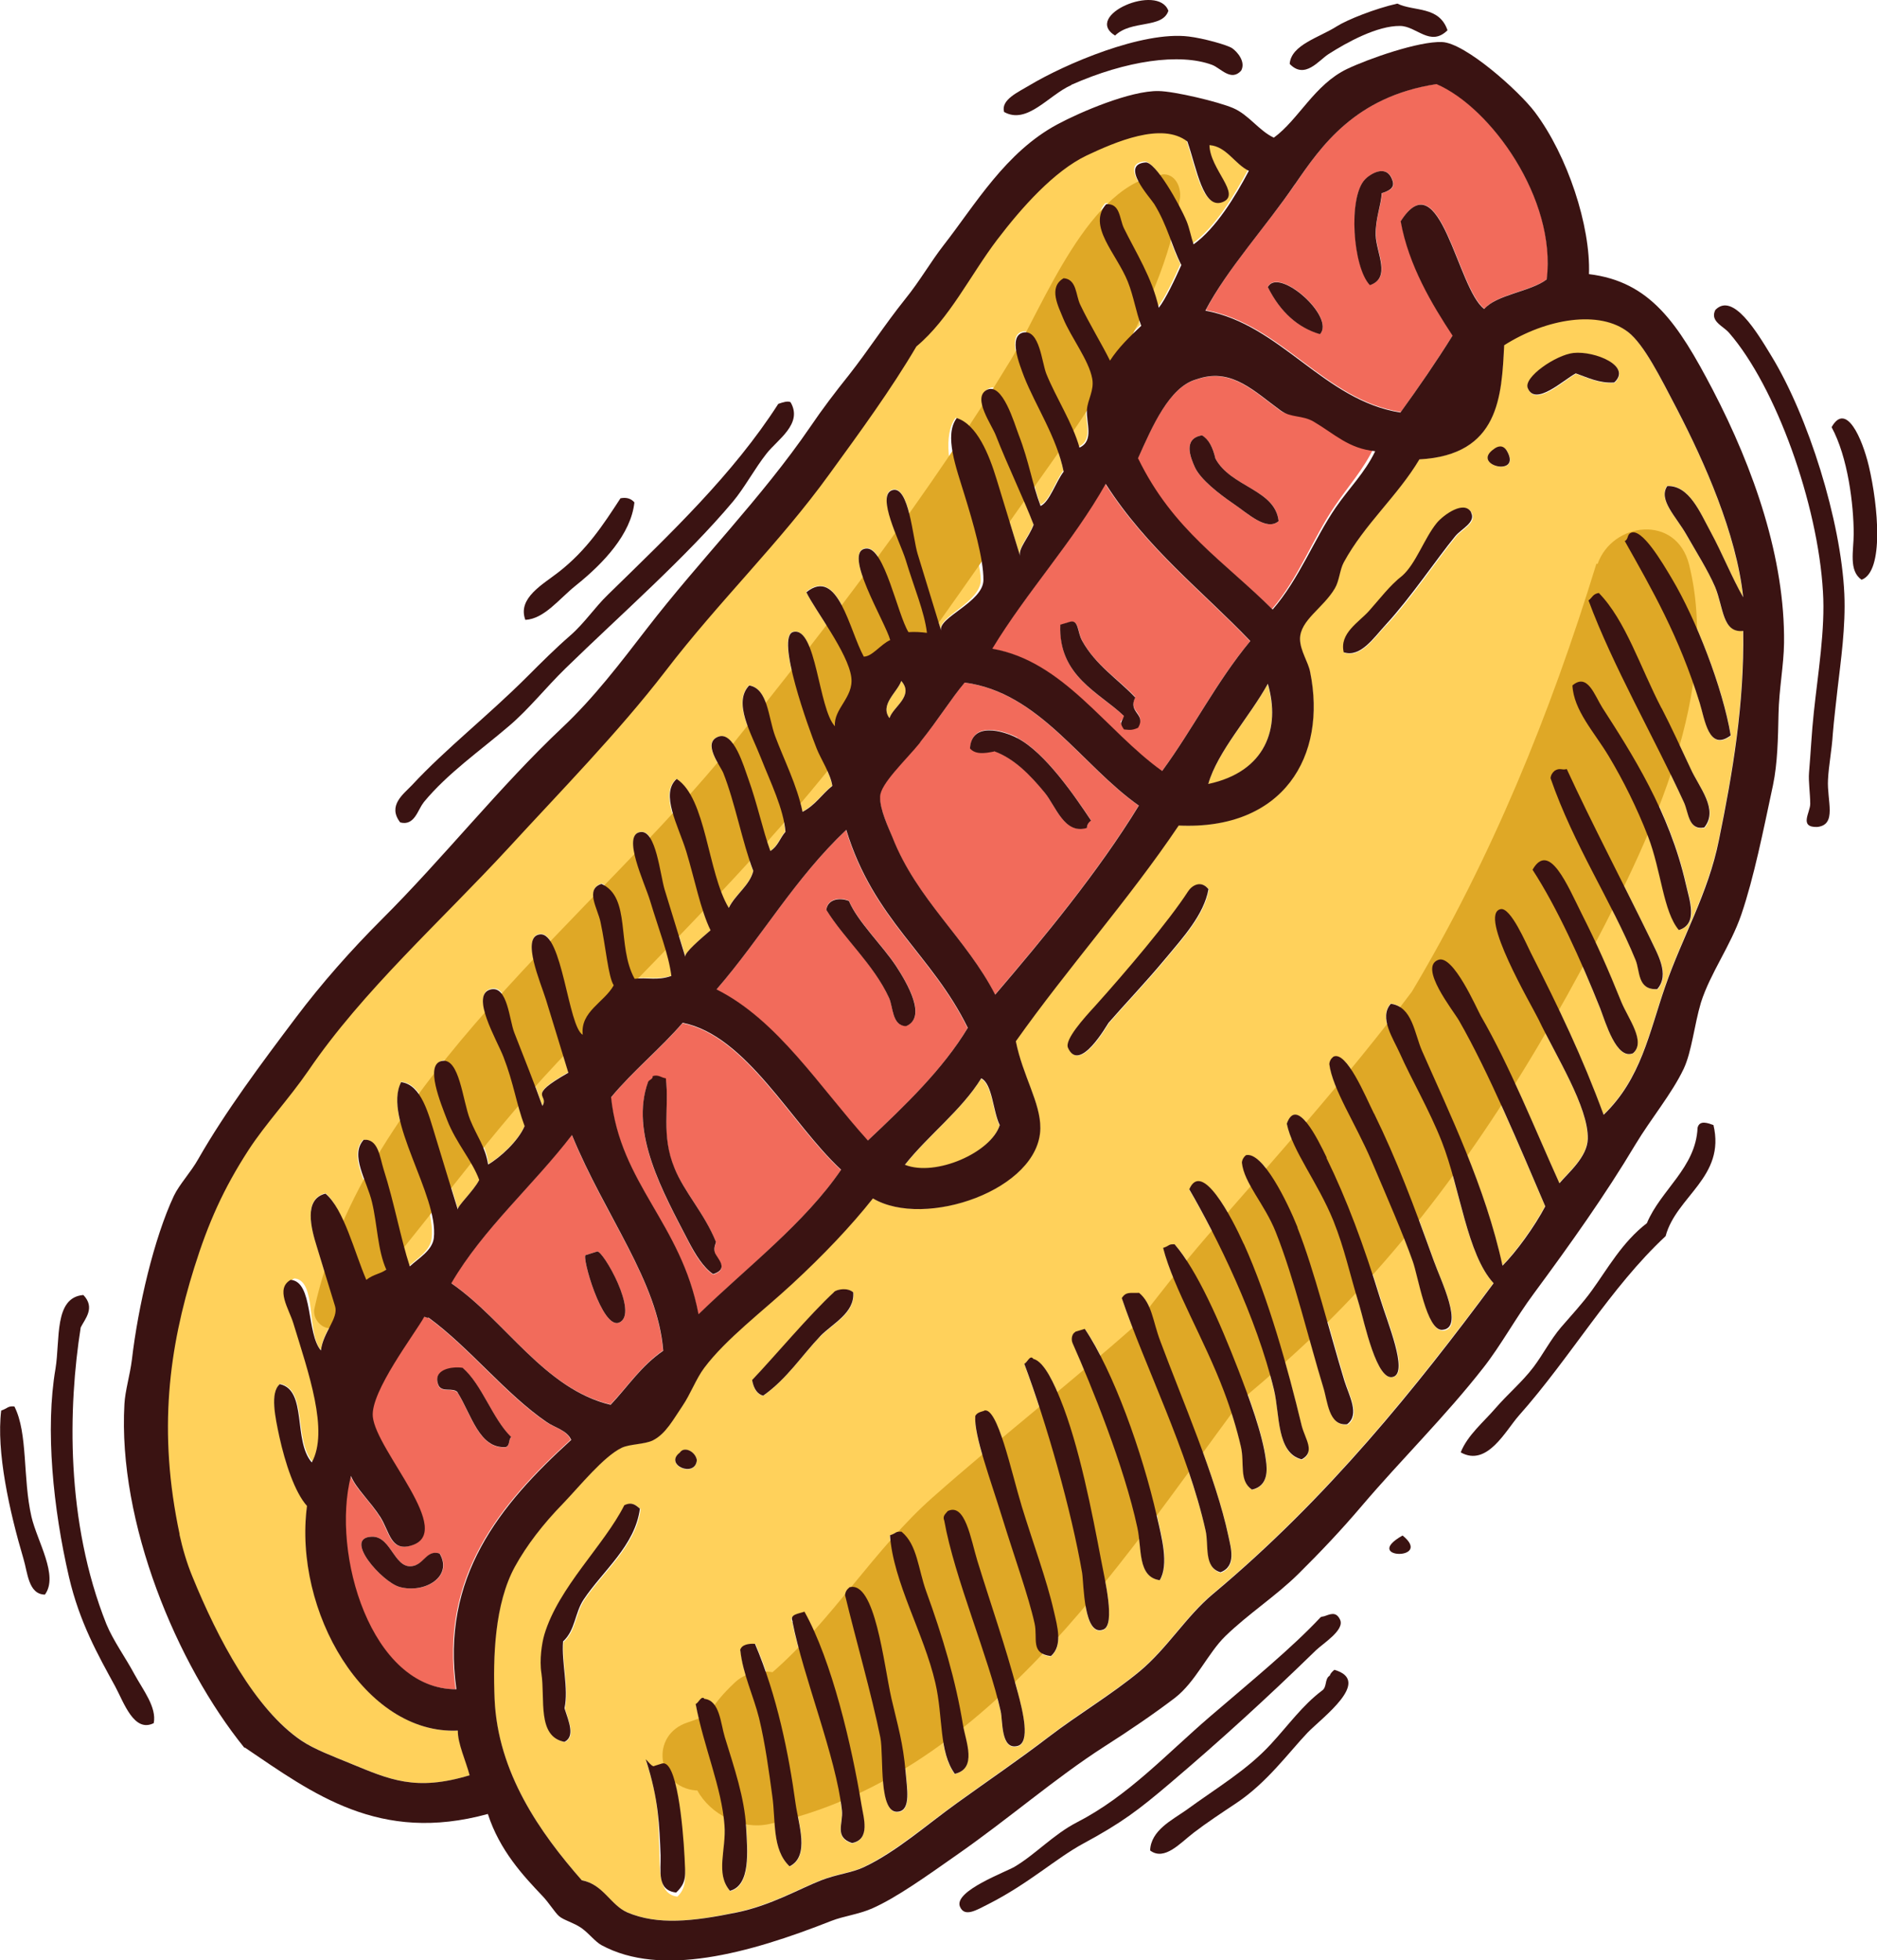 <?xml version="1.0" encoding="UTF-8"?><svg id="Layer_2" xmlns="http://www.w3.org/2000/svg" viewBox="0 0 78.14 81.59"><defs><style>.cls-1{fill:#f26b5b;}.cls-2{fill:#ffd15b;}.cls-3{fill:#dfa826;}.cls-4{fill:#3a1312;}</style></defs><g id="Layer_15"><path class="cls-1" d="m58.31,17.16c.76-1.05,1.48-2.11,2.17-3.2-.85-1.28-1.82-2.92-2.16-4.76,1.64-2.57,2.36,2.84,3.48,3.65.5-.6,1.92-.72,2.6-1.23.41-3.34-2.34-7.16-4.59-8.13-3.38.52-4.79,2.56-5.89,4.17-1.2,1.75-2.82,3.51-3.72,5.25,3.15.58,4.93,3.74,8.12,4.24Zm-1.48-9.69c.21-.22.93-.7,1.16.08.08.29-.17.4-.46.49-.02.5-.28,1.06-.25,1.74.02.73.66,1.77-.24,2.08-.72-.75-.91-3.66-.21-4.4Zm-1.88,6.43c-.93-.27-1.65-.92-2.17-1.96.44-.86,2.83,1.24,2.17,1.96Z"/><path class="cls-1" d="m28.41,42.59c-.92,1.07-2.09,2.01-2.98,3.1.38,3.61,2.93,5.22,3.64,9.03,2.04-1.98,4.4-3.78,5.94-6.02-2.08-1.92-3.94-5.58-6.59-6.11Zm-.33,6.05c.42,1,1.25,1.86,1.72,3.06.02.06-.11.23-.04.45.08.25.62.68-.07.9-.4-.26-.76-.83-1.02-1.35-1.07-2.06-2.46-4.53-1.69-6.65.04-.09.2-.11.19-.23.24-.08.36.07.55.09.15,1.26-.22,2.36.36,3.74Z"/><path class="cls-1" d="m29.82,41.19c2.54,1.27,4.28,4.04,6.3,6.29,1.56-1.47,3.11-2.94,4.16-4.69-1.51-3.08-3.91-4.48-5.06-8.24-2.15,2.03-3.52,4.47-5.4,6.64Zm7.9,1.51c-.59,0-.54-.82-.71-1.18-.64-1.39-1.88-2.47-2.61-3.66.05-.46.57-.53.94-.37.37.87,1.4,1.85,1.97,2.72.46.72,1.3,2.12.41,2.49Z"/><path class="cls-2" d="m12.56,72.45c.53.36,1.34.66,2.04.95,1.63.67,2.71,1.17,4.96.49-.15-.62-.5-1.33-.49-1.86-3.87.18-6.84-4.96-6.28-9.36-.51-.57-.91-1.8-1.15-2.89-.17-.8-.4-1.85.03-2.19,1.15.26.55,2.35,1.35,3.26.72-1.3-.1-3.75-.73-5.81-.18-.59-.69-1.46-.04-1.83.95.07.5,2.28,1.11,2.98.08-.76.74-1.34.59-1.84-.21-.67-.49-1.61-.76-2.48-.24-.77-.56-1.98.36-2.21.77.65,1.04,2.48,1.54,3.64.3-.24.7-.28.91-.45-.36-.81-.34-1.87-.55-2.8-.21-.9-.93-1.96-.34-2.61.61-.04.67.73.83,1.23.45,1.4.69,2.88,1.07,4.04.35-.33.9-.64.96-1.17.21-1.78-2.05-5.01-1.26-6.52.86.11,1.15,1.33,1.43,2.27.33,1.06.66,2.16.93,3.04-.04-.13.67-.78.89-1.24-.28-.8-.86-1.56-1.23-2.51-.28-.72-.99-2.3-.28-2.45.74-.16.85,1.67,1.16,2.44.29.73.62,1.11.73,1.87.49-.28,1.25-.98,1.51-1.6-.35-.93-.45-1.77-.88-2.88-.27-.68-1.42-2.62-.52-2.81.69-.15.77,1.26.99,1.8.35.89.85,2.25,1.14,3.06.31-.5-.72-.36,1.08-1.38-.3-.98-.55-1.81-.93-3.04-.22-.71-1.05-2.63-.25-2.72.93-.1,1.14,3.84,1.75,4.18-.1-.97.92-1.35,1.31-2.06-.22-.35-.32-1.62-.53-2.63-.12-.55-.66-1.37.04-1.59,1.25.57.63,2.58,1.39,3.95.53-.07.94.08,1.54-.12-.12-.92-.49-1.88-.88-3.14-.22-.73-1.24-2.75-.42-2.84.64-.07.81,1.77,1,2.4.34,1.13.58,1.89.86,2.8-.05-.17.67-.78,1.05-1.11-.41-.82-.69-2.11-1.05-3.26-.33-1.08-1.09-2.41-.39-3.03,1.24.81,1.29,3.89,2.18,5.37.26-.55.87-.92,1.02-1.54-.45-1.16-.76-2.85-1.25-4.08-.13-.32-.89-1.27-.2-1.51.64-.23,1.06,1.27,1.23,1.72.41,1.1.6,2.12.93,3.04.32-.21.4-.55.63-.81-.09-.97-.63-2.05-1.03-3.09-.39-1-1.17-2.28-.48-3,.79.13.79,1.33,1.08,2.11.37.99.91,2.04,1.14,3.15.55-.29.81-.73,1.24-1.08-.07-.5-.49-1.14-.65-1.55-.33-.83-1.73-4.69-.97-4.86.96-.22,1.04,3.21,1.73,3.93-.07-.74.8-1.2.68-2.05-.13-1.01-1.53-2.81-1.87-3.54,1.32-1.07,1.79,1.56,2.39,2.68.35,0,.7-.5,1.1-.69-.2-.75-2.02-3.71-.99-3.81.76-.07,1.31,2.74,1.76,3.48.28-.02.54,0,.8.02-.12-.89-.48-1.84-.85-3.06-.23-.77-1.33-2.65-.63-2.87.7-.22.86,2,1.05,2.65.39,1.28.66,2.16.98,3.2-.16-.54,1.65-1.16,1.66-2.08,0-.88-.63-2.37-.96-3.47-.35-1.15-.62-2.58-.09-3.29.84.28,1.38,1.49,1.7,2.54.33,1.09.69,2.25.98,3.2-.1-.31.36-.77.56-1.31-.42-1.1-.89-2.55-1.38-3.78-.17-.44-1.08-1.52-.5-1.86.67-.39,1.14,1.44,1.3,1.87.44,1.13.53,2.04.88,2.96.38-.18.62-1,.95-1.43-.29-1.44-1.17-2.73-1.66-3.95-.19-.47-.68-1.68-.04-1.83.68-.15.77,1.25.96,1.72.4,1,1.09,2.06,1.38,3.07.61-.29.26-1.03.3-1.58.03-.42.31-.8.22-1.29-.14-.77-.88-1.71-1.21-2.51-.2-.48-.64-1.28.02-1.67.54.04.5.71.69,1.1.38.81.9,1.64,1.24,2.33.35-.53.82-.99,1.3-1.45-.23-.61-.32-1.21-.56-1.84-.46-1.17-1.7-2.32-.9-3.22.58-.06.55.61.74,1,.49,1,1.18,2.06,1.45,3.31.28-.34.69-1.2.94-1.78-.4-.78-.57-1.64-1.13-2.54-.17-.27-1.45-1.64-.36-1.73.41-.03,1.4,1.71,1.71,2.45.12.28.19.68.29.96.93-.67,1.73-1.98,2.3-3.06-.59-.29-.93-1.03-1.64-1.07.01,1,1.35,2.05.55,2.37-.83.33-1.08-1.41-1.47-2.52-1.07-.83-3.02.03-4.19.58-1.37.65-2.71,2.17-3.73,3.51-1.11,1.46-1.99,3.3-3.36,4.44-1.06,1.8-2.35,3.55-3.62,5.31-2.07,2.87-4.57,5.27-6.84,8.22-1.94,2.53-4.37,5.01-6.5,7.32-2.84,3.09-6.08,5.97-8.35,9.29-.81,1.19-1.78,2.21-2.49,3.3-1.05,1.62-1.68,3.04-2.26,4.89-1.05,3.35-1.54,6.81-.61,11.12.12.59.31,1.21.54,1.76,1.05,2.58,2.61,5.52,4.54,6.83Z"/><path class="cls-2" d="m40.84,44.9c-.82,1.32-2.2,2.36-3.18,3.6,1.28.51,3.59-.51,3.95-1.65-.29-.59-.3-1.7-.77-1.95Z"/><path class="cls-1" d="m25.41,58.46c.72-.75,1.26-1.6,2.19-2.25-.22-2.89-2.43-5.61-3.8-8.98-1.6,2.1-3.7,3.93-5.02,6.17,2.27,1.57,3.87,4.4,6.62,5.05Zm-1.03-6.22c.16-.05.32-.1.48-.15.22-.07,1.77,2.61.91,2.96-.71.28-1.56-2.76-1.39-2.81Z"/><path class="cls-2" d="m50.29,32.65c2.39-.52,3.03-2.32,2.48-4.17-.76,1.38-2.09,2.81-2.48,4.17Z"/><path class="cls-2" d="m62.61,14.36c-.11,2.11-.19,4.58-3.53,4.75-.9,1.52-2.27,2.69-3.15,4.29-.17.32-.18.76-.37,1.08-.5.83-1.46,1.32-1.45,2.11,0,.49.33.95.42,1.36.72,3.52-1.12,6.6-5.47,6.4-2.08,3.09-4.62,5.94-6.78,8.98.29,1.46,1.03,2.55,1.02,3.62-.03,2.56-4.81,4.2-6.97,2.92-.91,1.15-2.05,2.34-3.37,3.57-1.21,1.12-2.75,2.28-3.65,3.48-.34.45-.57,1.09-.91,1.59-.37.53-.69,1.15-1.23,1.43-.34.17-.97.15-1.3.31-.76.37-1.72,1.58-2.44,2.32-.83.86-1.52,1.75-2,2.62-.85,1.55-.92,3.75-.85,5.51.13,3.06,1.89,5.57,3.63,7.55.89.17,1.19,1.04,1.9,1.34,1.26.54,2.7.39,4.55,0,1.43-.3,2.62-.99,3.52-1.34.64-.25,1.27-.31,1.76-.54,1.34-.64,2.63-1.77,3.9-2.68,1.29-.93,2.59-1.82,3.8-2.74,1.26-.97,2.63-1.77,3.8-2.74,1.15-.96,1.92-2.27,3.04-3.21,4.78-3.99,8.5-8.65,11.69-12.94-1.1-1.2-1.39-3.93-2.16-5.9-.52-1.32-1.25-2.58-1.74-3.66-.27-.61-.89-1.5-.38-2.07.91.12.98,1.23,1.3,1.96,1.12,2.55,2.64,5.66,3.35,8.94.57-.57,1.32-1.62,1.78-2.47-1.06-2.48-2.37-5.61-3.59-7.73-.24-.42-1.7-2.23-.86-2.53.62-.23,1.58,2.02,1.77,2.34,1.19,2.05,2.24,4.68,3.27,6.96.37-.44,1.16-1.08,1.18-1.85.03-1.32-1.31-3.44-2.05-4.97-.27-.56-2.53-4.38-1.58-4.59.42-.09,1.08,1.45,1.25,1.8,1.21,2.39,2.13,4.29,3.04,6.76,1.56-1.5,1.89-3.4,2.56-5.33.73-2.11,1.78-3.87,2.24-6.11.57-2.78,1.06-5.67,1.01-8.7-.87.1-.82-.99-1.17-1.83-.29-.7-.81-1.5-1.19-2.17-.43-.76-1.19-1.46-.8-2.03.91-.04,1.36,1.08,1.8,1.9.48.88.91,1.93,1.36,2.73-.28-2.64-1.61-5.63-2.75-7.82-.71-1.37-1.37-2.7-2.04-3.22-1.19-.94-3.41-.59-5.17.54Zm-39.15,53.97c-.07.88.24,1.96.06,2.78.17.56.45,1.17,0,1.4-1.15-.22-.8-1.78-.96-2.85-.08-.57.02-1.27.12-1.61.59-1.98,2.49-3.72,3.33-5.39.33-.16.49,0,.66.15-.2,1.54-1.53,2.57-2.34,3.78-.38.57-.34,1.27-.86,1.75Zm5.01,8.94c.04.72.18,1.24-.27,1.67-.82-.09-.72-1.23-.75-1.86-.05-1.25,0-2.09-.53-3.71-.08-.2.19.19.31.15.1-.03.21-.07.32-.1.61-.19.85,2.46.92,3.85Zm2.6-1.21c.06,1.03.19,2.42-.67,2.66-.61-.72-.15-1.72-.23-2.73-.12-1.59-.85-3.26-1.2-5.05.12-.04.24-.4.38-.2.63.09.66,1.02.83,1.58.41,1.33.82,2.53.89,3.75Zm-2.77-15.59c.18-.28.65-.06.71.31-.06.77-1.38.21-.71-.31Zm4.83,14.61c.12.86.6,2.19-.25,2.61-.74-.7-.57-1.89-.72-2.93-.15-1.03-.29-2.17-.55-3.24-.23-.92-.68-1.85-.78-2.82.04-.25.38-.29.62-.28.92,2.15,1.41,4.6,1.69,6.65Zm2.72.04c.09.56.4,1.45-.39,1.61-.74-.25-.36-.81-.42-1.36-.24-2.25-1.6-5.56-2.06-7.85-.15-.3.23-.32.49-.41,1.14,2.04,1.97,5.58,2.37,8.02Zm1.27-4.41c.28,1.21.48,1.84.59,3.05.06.7.22,1.57-.28,1.66-.87.16-.62-2.32-.77-3.08-.36-1.78-1.04-4.14-1.47-5.93,0-.13.07-.23.17-.31,1.08-.33,1.44,3.21,1.76,4.62Zm2.96,1.1c.11.7.6,1.81-.34,2.03-.66-.92-.48-2.34-.81-3.78-.48-2.09-1.75-4.18-1.89-6.15.3-.1.2-.16.48-.15.65.54.68,1.55,1.02,2.48.67,1.85,1.23,3.71,1.53,5.56Zm-5.93-16.19c-.8.83-1.4,1.78-2.38,2.48-.24-.06-.39-.27-.46-.65.96-1.01,2.39-2.71,3.42-3.67.13-.12.56-.19.8.02.07.86-.87,1.3-1.37,1.82Zm8.21,14.8c.23.85.54,2.14,0,2.27-.7.18-.61-1.04-.7-1.44-.5-2.25-1.92-5.57-2.35-7.94-.07-.2.05-.29.14-.39.73-.38.96,1.14,1.25,2.07.58,1.91,1.14,3.45,1.67,5.43Zm1.51-3.35c.15.65.38,1.44-.12,1.88-.86-.11-.54-.74-.68-1.37-.25-1.13-.85-2.78-1.35-4.4-.48-1.56-1.18-3.42-1.12-4.22.04-.09.11-.15.21-.17.05-.02.11-.03.16-.05.56-.17,1.12,2.52,1.57,4,.47,1.53,1.04,3.06,1.33,4.34Zm1.96-2.17c.17.9.61,2.73.11,2.94-.83.34-.82-1.9-.89-2.35-.45-2.61-1.49-6.26-2.41-8.71.12-.04.24-.4.38-.2.48.1.9,1.12,1.12,1.67.79,1.95,1.33,4.76,1.69,6.65Zm2.35-1.76c.2.87.5,1.98.11,2.63-.94-.13-.73-1.29-.92-2.15-.56-2.57-1.93-5.96-2.71-7.72-.08-.2,0-.42.12-.45.13-.04.27-.08.4-.12,1.18,1.75,2.4,5.12,3.01,7.81Zm2.97.83c.1.48.34,1.25-.33,1.5-.7-.21-.48-1.13-.62-1.73-.74-3.29-2.55-6.91-3.49-9.68.18-.29.38-.2.72-.22.54.45.57,1.18.88,2,.89,2.38,2.33,5.7,2.84,8.13Zm1.56-3.19c.05.41.09,1.08-.58,1.23-.55-.38-.3-1.09-.46-1.78-.17-.74-.42-1.56-.71-2.32-.82-2.17-2.09-4.26-2.53-5.96.3-.1.2-.16.48-.15.94,1.09,1.87,3.21,2.65,5.22.47,1.2,1.01,2.67,1.15,3.76Zm1.48-.02c-1.05-.26-.9-1.87-1.15-2.88-.73-3.04-2.37-6.38-3.53-8.36.52-1.22,1.76,1.12,2.27,2.28,1.02,2.28,1.83,5.16,2.41,7.57.14.58.57,1.09,0,1.4Zm1.91-1.46c-.77.07-.82-.96-.99-1.53-.6-1.96-1.22-4.54-1.98-6.47-.47-1.19-1.32-2.03-1.41-2.89,0-.13.06-.23.17-.31.7-.15,1.73,1.96,2.15,3.01.72,1.83,1.34,4.36,1.96,6.39.19.62.65,1.4.11,1.8Zm-7.59-19.36c-.79.95-1.67,1.87-2.34,2.64-.05.06-1.21,2.13-1.69,1.04-.15-.35.69-1.26,1.13-1.74,1.25-1.39,3.07-3.53,3.87-4.77.16-.24.54-.48.85-.09-.19,1.06-1.06,2.01-1.82,2.92Zm9.52,17.37c-.71.28-1.23-2.31-1.43-2.97-.43-1.41-.6-2.31-1.08-3.52-.65-1.59-1.71-2.9-1.94-4.04.41-1.16,1.29.65,1.66,1.41.85,1.74,1.54,3.62,2.24,5.87.31,1.01,1.15,3.01.56,3.24Zm2.03-1.93c-.65.04-1-2.23-1.23-2.86-.38-1.09-1.07-2.67-1.72-4.19-.65-1.52-1.63-2.98-1.75-4.01,0-.13.06-.23.17-.31.55-.26,1.34,1.67,1.69,2.37.97,1.96,1.64,3.76,2.49,6.14.28.79,1.29,2.81.35,2.87Zm2.14-36.68c.14-.1.38-.2.55.09.62,1.1-1.53.58-.55-.09Zm-4.49,7.32c-.5.53-1.05,1.38-1.75,1.15-.19-.79.63-1.25,1.05-1.72.44-.5.87-1.07,1.39-1.47.56-.51.9-1.55,1.43-2.19.28-.34,1.16-.97,1.44-.44.22.41-.42.69-.66.99-.78.95-1.84,2.55-2.89,3.68Zm10.27,17.83c-.69.28-1.13-1.29-1.36-1.86-.81-2.04-1.81-4.24-2.82-5.78.69-1.21,1.45.64,2.04,1.82.65,1.31,1.08,2.28,1.66,3.69.27.67,1.03,1.66.48,2.13Zm1.02-2.67c-.82.03-.71-.75-.9-1.21-1.01-2.46-2.58-4.77-3.54-7.57,0-.13.06-.23.17-.31.22-.13.32,0,.5-.07,1.04,2.28,2.36,4.76,3.48,7.07.3.62.83,1.49.29,2.1Zm1.19-4.39c.16.68.54,1.67-.29,1.92-.65-.78-.72-2.46-1.28-3.89-.46-1.19-1.04-2.35-1.64-3.35-.6-1-1.47-1.9-1.51-2.95.62-.54.91.41,1.25.93,1.21,1.88,2.79,4.33,3.47,7.33Zm.77-2.33c-.67.13-.65-.63-.85-1.05-1.21-2.64-2.97-5.69-3.97-8.4.15-.1.17-.27.43-.31,1.12,1.14,1.71,3.09,2.61,4.8.41.78.82,1.69,1.21,2.52.36.77,1.19,1.7.57,2.45Zm1.1-3.83c-.92.68-1.08-.68-1.29-1.35-.85-2.78-1.98-4.73-3.12-6.74.16-.07.09-.26.25-.34.46-.23,1.3,1.21,1.72,1.92.99,1.66,2.11,4.53,2.44,6.51Zm-6.54-15.92c.89-.09,2.44.55,1.69,1.23-.62.04-1.1-.2-1.6-.38-.51.28-1.68,1.4-2,.61-.18-.45,1.17-1.39,1.91-1.46Z"/><path class="cls-1" d="m23.76,59.93c-.16-.4-.68-.51-1.02-.74-1.71-1.17-3.21-3.1-4.92-4.35-.08.02-.11-.04-.18-.03-.39.71-2.24,3.11-2.14,4.15.14,1.44,3.51,4.86,1.56,5.38-.81.22-.86-.59-1.24-1.19-.41-.66-1.03-1.21-1.23-1.72-.83,3.24.83,8.88,4.38,8.88-.66-4.66,1.78-7.66,4.78-10.38Zm-4.5-2.99c.81.7,1.24,2.12,2.02,2.88-.12.11-.04.33-.22.42-1.11.08-1.43-1.35-2.01-2.27-.19-.23-.63.01-.79-.28-.29-.68.54-.81,1-.74Zm-2.63,9.11c-.72-.2-2.36-2.04-1.16-2.09.87-.04.95,1.53,1.85,1.18.35-.13.51-.63.99-.48.57.96-.62,1.68-1.67,1.39Z"/><path class="cls-1" d="m36.63,33.16c-.01.53.37,1.31.51,1.68,1.01,2.59,3.1,4.23,4.28,6.56,2.01-2.35,4.3-5.12,5.98-7.87-2.42-1.71-4.14-4.71-7.25-5.12-.57.69-1.05,1.49-1.86,2.49-.58.72-1.66,1.73-1.67,2.26Zm5.72-2.45c1.15.6,2.41,2.44,3.07,3.43-.1.08-.16.18-.17.31-.94.29-1.31-.91-1.76-1.47-.61-.74-1.27-1.42-2.1-1.72-.4.08-.79.13-1-.13.07-1.13,1.39-.73,1.97-.43Z"/><path class="cls-1" d="m55.57,21.06c.55-.81,1.19-1.52,1.62-2.42-1.12-.11-1.73-.87-2.61-1.39-.47-.28-.84.16-1.27-.15-1.09-.79-2.01-1.76-3.39-1.34-.05.02-.11.03-.16.05-1.09.33-1.79,1.92-2.4,3.29,1.46,3,3.59,4.25,5.59,6.25,1.11-1.28,1.72-2.98,2.62-4.29Zm-5.83-1.62c-.17-.38-.51-1.19.3-1.32.27.16.45.49.56.97.64,1.2,2.5,1.28,2.63,2.6-.5.43-1.27-.31-1.89-.73-.6-.41-1.37-1.01-1.6-1.52Z"/><path class="cls-2" d="m37.52,28.34c-.16.47-.91.99-.49,1.55.15-.48,1.04-.92.49-1.55Z"/><path class="cls-1" d="m41.3,27.01c2.98.53,4.71,3.4,7.07,5.09,1.3-1.77,2.26-3.71,3.67-5.41-2.04-2.13-4.29-3.84-6.03-6.55-1.35,2.41-3.28,4.5-4.72,6.86Zm6.06,3.22c-.27.14-.41.03-.61.01-.2-.31-.05-.15.05-.43-1.02-.97-2.75-1.66-2.65-3.8.13-.04.26-.08.4-.12.37-.11.31.44.51.79.57,1.03,1.5,1.58,2.2,2.33-.32.63.46.64.11,1.22Z"/><path class="cls-3" d="m66.51,23.47s-.03,0-.05-.01c-1.93,6.29-4.38,12.28-7.68,17.81-2.67,3.57-5.7,6.92-8.57,10.23-1.01,1.17-1.98,2.4-2.93,3.65-2.77,2.45-5.69,4.73-8.46,7.18-2.37,2.09-4.21,5.14-6.66,7.27-.56-.09-1.16.04-1.57.43-.51.48-.83.87-1.09,1.32-.28.13-.57.24-.87.34-1.58.51-1.3,2.68.33,2.83.02,0,.05,0,.07,0,.55,1.01,1.83,1.65,2.99,1.4,8.93-1.97,14.4-10.54,19.68-17.67,1.18-.99,2.33-2,3.43-3.08,4.66-4.57,8.25-10.12,11.26-15.87,2.39-4.56,5.23-10.57,3.93-15.79-.53-2.13-3.2-1.78-3.81-.04Z"/><path class="cls-3" d="m48.38,7.27c-3.04.31-4.97,5.52-6.3,7.71-3.38,5.57-7.51,10.94-11.59,16.01-5.74,7.14-15.34,14.09-17.4,23.47-.12.57.6,1.13,1.05.63,3.16-3.51,5.82-7.43,9.08-10.89,3.3-3.5,6.74-6.83,9.87-10.48,3.32-3.87,6.22-8.13,9.15-12.3,2.77-3.96,6.13-8.24,6.88-13.16.07-.45-.19-1.06-.75-1Z"/><path class="cls-4" d="m48.64.45c-.42-1.16-3.57.19-2.22,1.03.68-.66,1.97-.28,2.22-1.03Z"/><path class="cls-4" d="m44.6,3.53c2.28-1.01,4.51-1.33,5.86-.83.35.13.79.71,1.21.24.2-.37-.16-.78-.37-.93-.2-.14-1.22-.42-1.81-.49-1.93-.24-5.16,1.15-6.63,2.03-.48.29-1.2.6-1.06,1.11.96.54,1.85-.7,2.8-1.12Z"/><path class="cls-4" d="m55.31,2.25c.78-.5,2.03-1.18,2.97-1.17.69,0,1.26.89,1.98.18-.35-1.02-1.38-.77-2.09-1.11-.93.21-2.08.67-2.51.94-.73.47-1.91.77-1.97,1.57.63.66,1.21-.15,1.62-.41Z"/><path class="cls-4" d="m10.2,72.74c2.84,1.92,5.59,4,10.11,2.76.49,1.52,1.48,2.58,2.27,3.41.27.28.51.68.69.84.19.17.61.27.94.5.33.24.56.56.83.71,2.47,1.34,6.1.36,9.57-1.01.51-.2,1.09-.26,1.68-.51,1.03-.45,2.32-1.38,3.52-2.22,2.21-1.54,4.09-3.19,6.14-4.51,1.1-.7,2.12-1.4,2.96-2.04.86-.66,1.38-1.87,2.1-2.57.98-.95,2.1-1.66,3.05-2.6.91-.9,1.79-1.83,2.63-2.82,1.66-1.95,3.49-3.74,5.06-5.75.74-.94,1.35-2.08,2.11-3.1,1.52-2.06,2.96-4.08,4.22-6.19.67-1.11,1.52-2.12,2.01-3.15.34-.72.44-1.82.72-2.76.39-1.23,1.23-2.35,1.68-3.66.53-1.55.92-3.52,1.32-5.39.19-.91.21-1.96.23-2.96.02-1.03.22-2.04.23-2.96.04-3.5-1.24-7.22-2.97-10.54-1.45-2.77-2.6-4.5-5.15-4.81.07-2-.89-4.93-2.25-6.74-.66-.88-2.91-2.89-3.87-2.92-.97-.04-3.07.7-3.95,1.12-1.36.65-2.02,2.11-3.05,2.86-.62-.29-1.04-.95-1.69-1.23-.63-.27-2.45-.7-3.1-.71-1.17-.03-3.3.89-4.21,1.38-2.17,1.16-3.43,3.35-4.75,5.04-.53.68-.99,1.49-1.59,2.23-.88,1.1-1.51,2.1-2.35,3.17-.56.7-1.11,1.42-1.61,2.16-2.02,2.95-4.59,5.53-6.79,8.38-1.12,1.45-2.21,2.89-3.54,4.14-2.6,2.45-4.93,5.41-7.52,7.99-1.27,1.27-2.49,2.65-3.56,4.07-1.44,1.91-2.94,3.92-4.06,5.88-.32.57-.79,1.06-1.02,1.54-.83,1.77-1.49,4.6-1.75,6.83-.08.64-.28,1.28-.31,1.84-.28,4.93,2.18,10.83,4.99,14.3Zm8.79-2.43c-3.55,0-5.21-5.65-4.38-8.88.2.51.81,1.06,1.23,1.72.38.61.43,1.41,1.24,1.19,1.95-.52-1.42-3.94-1.56-5.38-.1-1.04,1.75-3.44,2.14-4.15.07,0,.1.06.18.03,1.71,1.25,3.21,3.18,4.92,4.35.33.23.85.34,1.02.74-2.99,2.72-5.44,5.72-4.78,10.38Zm-.2-16.9c1.31-2.25,3.42-4.08,5.02-6.17,1.38,3.37,3.58,6.09,3.8,8.98-.93.64-1.47,1.49-2.19,2.25-2.76-.66-4.36-3.48-6.62-5.05ZM67.78,13.82c.67.53,1.33,1.86,2.04,3.22,1.13,2.18,2.47,5.17,2.75,7.82-.46-.8-.88-1.85-1.36-2.73-.44-.81-.89-1.93-1.8-1.9-.39.57.37,1.27.8,2.03.38.67.89,1.47,1.19,2.17.35.84.3,1.93,1.17,1.83.05,3.03-.44,5.92-1.01,8.7-.45,2.24-1.51,4-2.24,6.11-.67,1.93-1,3.83-2.56,5.33-.91-2.47-1.83-4.37-3.04-6.76-.18-.35-.83-1.89-1.25-1.8-.95.21,1.31,4.03,1.58,4.59.73,1.53,2.08,3.65,2.05,4.97-.02.76-.81,1.41-1.18,1.85-1.03-2.28-2.08-4.91-3.27-6.96-.18-.32-1.15-2.57-1.77-2.34-.84.3.62,2.11.86,2.53,1.22,2.12,2.53,5.25,3.59,7.73-.45.85-1.21,1.9-1.78,2.47-.71-3.28-2.23-6.39-3.35-8.94-.32-.73-.4-1.84-1.3-1.96-.51.57.11,1.46.38,2.07.48,1.08,1.22,2.34,1.74,3.66.77,1.96,1.05,4.7,2.16,5.9-3.18,4.29-6.9,8.94-11.69,12.94-1.12.94-1.89,2.25-3.04,3.21-1.17.97-2.53,1.77-3.8,2.74-1.2.92-2.51,1.81-3.8,2.74-1.27.91-2.55,2.05-3.9,2.68-.49.23-1.12.29-1.76.54-.9.35-2.1,1.05-3.52,1.34-1.85.38-3.29.53-4.55,0-.71-.31-1-1.17-1.9-1.34-1.74-1.98-3.5-4.48-3.63-7.55-.07-1.75,0-3.96.85-5.51.48-.87,1.16-1.76,2-2.62.71-.74,1.68-1.95,2.44-2.32.33-.16.96-.14,1.3-.31.54-.27.86-.89,1.23-1.43.34-.5.57-1.14.91-1.59.9-1.2,2.44-2.36,3.65-3.48,1.32-1.22,2.46-2.42,3.37-3.57,2.16,1.28,6.94-.36,6.97-2.92.01-1.07-.73-2.17-1.02-3.62,2.16-3.05,4.7-5.89,6.78-8.98,4.35.2,6.19-2.88,5.47-6.4-.08-.41-.41-.87-.42-1.36,0-.79.96-1.28,1.45-2.11.19-.32.2-.76.37-1.08.87-1.6,2.24-2.76,3.15-4.29,3.34-.18,3.42-2.64,3.53-4.75,1.76-1.12,3.98-1.48,5.17-.54Zm-29.48,17.08c.81-1.01,1.28-1.8,1.86-2.49,3.11.41,4.84,3.42,7.25,5.12-1.68,2.75-3.97,5.52-5.98,7.87-1.19-2.33-3.27-3.97-4.28-6.56-.15-.37-.53-1.15-.51-1.68,0-.53,1.09-1.54,1.67-2.26Zm-.78-2.56c.55.63-.34,1.07-.49,1.55-.42-.56.33-1.08.49-1.55Zm14.53-1.66c-1.41,1.7-2.38,3.65-3.67,5.41-2.36-1.69-4.09-4.57-7.07-5.09,1.43-2.36,3.37-4.46,4.72-6.86,1.73,2.7,3.99,4.42,6.03,6.55Zm-4.68-7.59c.61-1.37,1.31-2.96,2.4-3.29.05-.02.11-.03.16-.05,1.38-.42,2.3.55,3.39,1.34.43.31.89.18,1.37.46.88.52,1.45,1.12,2.56,1.23-.43.9-1.09,1.54-1.64,2.34-.9,1.31-1.52,2.97-2.63,4.25-2-2-4.14-3.29-5.6-6.29Zm5.41,9.37c.54,1.85-.09,3.66-2.48,4.17.39-1.36,1.72-2.79,2.48-4.17Zm-11.16,18.37c-.36,1.14-2.67,2.16-3.95,1.65.98-1.24,2.36-2.27,3.18-3.6.47.24.48,1.36.77,1.95Zm-1.33-4.05c-1.05,1.74-2.6,3.22-4.16,4.69-2.02-2.24-3.76-5.02-6.3-6.29,1.88-2.17,3.25-4.61,5.4-6.64,1.15,3.76,3.55,5.16,5.06,8.24Zm-5.27,5.9c-1.53,2.24-3.9,4.04-5.94,6.02-.72-3.8-3.26-5.41-3.64-9.03.9-1.09,2.06-2.03,2.98-3.1,2.66.53,4.52,4.19,6.59,6.11ZM53.91,7.67c1.1-1.6,2.51-3.65,5.89-4.17,2.26.97,5,4.78,4.59,8.13-.67.51-2.09.63-2.6,1.23-1.12-.81-1.84-6.23-3.48-3.65.33,1.84,1.31,3.47,2.16,4.76-.68,1.09-1.41,2.15-2.17,3.2-3.19-.5-4.97-3.66-8.12-4.24.91-1.74,2.53-3.5,3.72-5.25ZM7.48,63.87c-.92-4.31-.44-7.77.61-11.12.58-1.85,1.21-3.27,2.26-4.89.71-1.09,1.67-2.11,2.49-3.3,2.26-3.32,5.51-6.21,8.35-9.29,2.12-2.31,4.56-4.8,6.5-7.32,2.26-2.95,4.76-5.34,6.84-8.22,1.28-1.76,2.56-3.51,3.62-5.31,1.37-1.14,2.25-2.98,3.36-4.44,1.02-1.34,2.37-2.86,3.73-3.51,1.17-.55,3.13-1.41,4.19-.58.39,1.11.65,2.85,1.47,2.52.8-.32-.53-1.36-.55-2.37.71.05,1.05.79,1.64,1.07-.57,1.08-1.37,2.39-2.3,3.06-.1-.28-.17-.67-.29-.96-.31-.74-1.3-2.48-1.71-2.45-1.09.09.19,1.46.36,1.73.55.89.73,1.76,1.13,2.54-.26.58-.66,1.43-.94,1.78-.28-1.26-.96-2.31-1.45-3.31-.19-.39-.15-1.05-.74-1-.8.9.43,2.05.9,3.22.25.63.33,1.23.56,1.84-.49.46-.96.92-1.3,1.45-.34-.69-.86-1.53-1.24-2.33-.19-.39-.14-1.06-.69-1.1-.66.38-.21,1.19-.02,1.67.33.8,1.07,1.74,1.21,2.51.09.49-.19.87-.22,1.29-.04.55.31,1.29-.31,1.58-.28-1.01-.98-2.08-1.38-3.07-.19-.47-.28-1.86-.96-1.72-.64.14-.15,1.35.03,1.83.48,1.22,1.36,2.52,1.65,3.96-.33.43-.58,1.25-.96,1.43-.35-.92-.47-1.82-.91-2.96-.17-.43-.68-2.25-1.35-1.86-.58.34.23,1.44.4,1.89.48,1.23,1.15,2.61,1.57,3.71-.2.54-.66,1-.56,1.31-.29-.95-.65-2.11-.98-3.2-.32-1.05-.82-2.28-1.66-2.55-.54.72-.02,2.07.33,3.22.34,1.1.79,2.64.78,3.52,0,.92-1.92,1.57-1.76,2.11-.32-1.04-.59-1.92-.98-3.2-.2-.65-.36-2.86-1.05-2.65-.69.21.31,2.13.55,2.89.37,1.22.78,2.16.89,3.05-.25-.03-.49-.05-.77-.03-.46-.74-1-3.55-1.76-3.48-1.03.09.8,3.06,1,3.81-.4.18-.75.69-1.1.69-.61-1.11-1.07-3.75-2.39-2.68.34.72,1.74,2.52,1.87,3.54.11.84-.75,1.31-.68,2.04-.69-.72-.77-4.15-1.73-3.93-.76.18.64,4.03.97,4.86.16.41.58,1.05.65,1.55-.44.35-.69.79-1.24,1.08-.23-1.11-.77-2.16-1.14-3.15-.29-.78-.3-1.98-1.08-2.11-.69.71.09,2,.48,3,.41,1.04.95,2.13,1.03,3.09-.23.26-.31.6-.63.8-.33-.91-.53-1.93-.93-3.04-.17-.46-.59-1.95-1.23-1.72-.69.25.07,1.2.2,1.51.49,1.23.8,2.92,1.25,4.08-.15.61-.75.98-1.02,1.54-.89-1.48-.93-4.56-2.17-5.37-.7.62.07,1.95.4,3.02.35,1.15.6,2.45,1.01,3.28-.38.33-1.11.94-1.05,1.11-.28-.9-.51-1.67-.86-2.8-.19-.63-.36-2.48-1-2.4-.81.09.17,2.12.39,2.85.38,1.26.77,2.22.89,3.14-.6.21-1,.05-1.53.12-.76-1.37-.13-3.39-1.38-3.95-.7.22-.15,1.04-.04,1.59.22,1.02.32,2.28.55,2.63-.39.71-1.4,1.09-1.29,2.06-.61-.34-.85-4.28-1.78-4.18-.81.09.03,2.01.25,2.72.38,1.23.63,2.06.93,3.04-1.8,1.02-.77.88-1.08,1.38-.29-.82-.82-2.16-1.17-3.05-.21-.54-.28-1.95-.97-1.8-.9.2.26,2.13.52,2.81.43,1.11.53,1.94.88,2.88-.26.62-1.03,1.32-1.52,1.6-.12-.76-.45-1.13-.75-1.87-.31-.77-.44-2.6-1.18-2.44-.71.15-.05,1.74.23,2.47.37.95,1.04,1.68,1.33,2.48-.23.46-.94,1.11-.89,1.24-.27-.88-.61-1.98-.93-3.04-.29-.94-.58-2.16-1.43-2.27-.79,1.51,1.57,4.71,1.36,6.49-.06.52-.65.85-1,1.18-.38-1.16-.64-2.63-1.09-4.04-.16-.51-.22-1.28-.83-1.23-.59.65.14,1.7.35,2.61.22.93.23,1.98.59,2.79-.2.17-.53.19-.83.43-.5-1.16-.93-2.94-1.7-3.59-.92.23-.6,1.44-.36,2.21.27.87.55,1.81.76,2.48.15.5-.5,1.08-.59,1.84-.61-.71-.31-2.87-1.26-2.94-.65.37-.07,1.21.11,1.8.63,2.06,1.49,4.49.77,5.8-.79-.91-.18-3.01-1.33-3.26-.42.35-.19,1.39-.02,2.19.24,1.09.64,2.31,1.15,2.88-.57,4.39,2.41,9.53,6.28,9.35-.01.53.33,1.25.49,1.86-2.25.68-3.33.18-4.96-.49-.7-.29-1.51-.59-2.04-.95-1.93-1.3-3.49-4.25-4.54-6.83-.23-.55-.41-1.17-.54-1.76Z"/><path class="cls-4" d="m57.27,9.78c-.02-.67.23-1.24.25-1.74.29-.09.54-.21.46-.49-.23-.78-.95-.3-1.16-.08-.7.74-.51,3.65.21,4.4.9-.31.26-1.35.24-2.08Z"/><path class="cls-4" d="m17.64,33.39c1.01-1.22,2.31-2.11,3.57-3.19.81-.69,1.51-1.58,2.33-2.38,2.29-2.23,5.04-4.64,6.97-6.94.48-.57.91-1.38,1.4-2,.45-.58,1.53-1.24,1-2.14-.12-.06-.31,0-.51.07-1.89,2.94-4.47,5.38-7.09,7.94-.56.54-.97,1.18-1.58,1.71-.62.54-1.18,1.1-1.76,1.68-1.67,1.67-3.4,3.01-4.82,4.54-.35.37-1.03.85-.49,1.55.6.16.73-.53.97-.82Z"/><path class="cls-4" d="m54.95,13.91c.66-.72-1.73-2.82-2.17-1.96.52,1.04,1.25,1.69,2.17,1.96Z"/><path class="cls-4" d="m23.97,24.37c1.15-.92,2.3-2.14,2.44-3.46-.14-.16-.33-.22-.58-.17-.73,1.12-1.4,2.15-2.56,3.06-.66.52-1.74,1.09-1.4,2,.79-.04,1.41-.88,2.1-1.43Z"/><path class="cls-4" d="m53.23,21.69c-.14-1.32-1.99-1.41-2.63-2.6-.11-.47-.28-.81-.56-.97-.81.13-.47.94-.3,1.32.23.51,1,1.11,1.6,1.52.62.42,1.39,1.16,1.89.73Z"/><path class="cls-4" d="m63.6,16.15c.31.78,1.49-.34,2-.61.51.18.98.42,1.6.38.75-.68-.8-1.32-1.69-1.23-.74.08-2.09,1.01-1.91,1.46Z"/><path class="cls-4" d="m71.42,12.88c-.26.49.31.68.56.97,1.95,2.24,3.7,7.12,3.91,10.78.1,1.56-.21,3.4-.38,5.02-.09.82-.13,1.7-.2,2.51-.03.36.05.88.05,1.3,0,.36-.48.98.29.96.84-.09.4-1.09.45-1.97.03-.6.16-1.24.2-1.9.05-.62.13-1.25.2-1.9.13-1.13.34-2.56.28-3.93-.14-3.05-1.5-7.39-3.04-9.91-.6-.99-1.6-2.66-2.33-1.91Z"/><path class="cls-4" d="m62.74,18.78c-.17-.3-.41-.2-.55-.09-.98.68,1.17,1.19.55.09Z"/><path class="cls-4" d="m45.05,26.67c-.2-.35-.14-.9-.51-.79-.13.04-.27.08-.4.12-.09,2.15,1.64,2.83,2.65,3.8-.09.28-.21.25,0,.56.19.01.31.06.59-.07.35-.59-.44-.62-.12-1.26-.71-.76-1.64-1.33-2.21-2.36Z"/><path class="cls-4" d="m61.25,21.33c-.29-.53-1.16.1-1.44.44-.52.64-.86,1.68-1.43,2.19-.52.4-.95.98-1.39,1.47-.42.47-1.24.93-1.05,1.72.7.23,1.25-.61,1.75-1.15,1.05-1.14,2.11-2.73,2.89-3.68.25-.31.88-.58.66-.99Z"/><path class="cls-4" d="m76.25,17.78c.68,1.25.92,3.23.92,4.44,0,.69-.22,1.54.33,1.91.94-.35.69-3.07.3-4.73-.28-1.17-.95-2.69-1.55-1.62Z"/><path class="cls-4" d="m41.39,31.27c.83.3,1.49.98,2.1,1.72.46.56.82,1.76,1.76,1.47,0-.13.07-.23.17-.31-.66-.99-1.91-2.83-3.07-3.43-.58-.3-1.9-.7-1.97.43.22.26.61.21,1,.13Z"/><path class="cls-4" d="m67.89,22.18c-.16.07-.09.26-.25.34,1.13,2.01,2.26,3.96,3.12,6.74.21.67.37,2.04,1.29,1.35-.33-1.98-1.45-4.85-2.44-6.51-.42-.71-1.27-2.15-1.72-1.92Z"/><path class="cls-4" d="m69.17,29.48c-.89-1.71-1.49-3.65-2.61-4.8-.26.04-.28.21-.43.31,1,2.71,2.76,5.76,3.97,8.4.2.42.18,1.18.85,1.05.61-.75-.22-1.67-.57-2.45-.39-.83-.8-1.73-1.21-2.52Z"/><path class="cls-4" d="m34.4,37.87c.73,1.19,1.97,2.27,2.61,3.66.17.36.12,1.17.71,1.18.88-.37.05-1.78-.41-2.49-.57-.87-1.6-1.85-1.97-2.72-.37-.15-.88-.09-.94.37Z"/><path class="cls-4" d="m65.46,28.52c.05,1.05.91,1.95,1.51,2.95.6,1,1.18,2.16,1.64,3.35.55,1.43.63,3.12,1.28,3.89.82-.25.44-1.25.29-1.92-.68-3-2.26-5.45-3.47-7.33-.33-.52-.62-1.47-1.25-.93Z"/><path class="cls-4" d="m65.22,32.01c-.19.06-.28-.07-.5.07-.1.08-.16.19-.17.31.97,2.8,2.53,5.11,3.54,7.57.19.46.07,1.25.9,1.21.54-.61,0-1.48-.29-2.1-1.12-2.3-2.43-4.79-3.48-7.07Z"/><path class="cls-4" d="m49.46,37.1c-.8,1.24-2.62,3.38-3.87,4.77-.44.48-1.28,1.4-1.13,1.74.48,1.09,1.64-.98,1.69-1.04.67-.77,1.55-1.69,2.34-2.64.76-.91,1.63-1.86,1.82-2.92-.31-.39-.69-.16-.85.09Z"/><path class="cls-4" d="m27.17,44.8c.01.12-.15.14-.19.23-.77,2.12.62,4.59,1.69,6.65.27.52.62,1.09,1.02,1.35.69-.22.16-.65.07-.9-.07-.22.06-.39.04-.45-.48-1.19-1.31-2.05-1.72-3.06-.57-1.38-.21-2.48-.36-3.74-.19-.02-.31-.17-.55-.09Z"/><path class="cls-4" d="m5.6,69.69c-.38-.71-.88-1.39-1.17-2.09-1.71-4.29-1.59-9.05-1.07-12.35.18-.36.62-.82.11-1.35-1.23.1-.96,1.86-1.16,3.07-.43,2.51-.1,5.81.56,8.66.44,1.9,1.22,3.27,1.93,4.57.36.67.78,1.93,1.6,1.52.13-.66-.44-1.37-.8-2.03Z"/><path class="cls-4" d="m65.84,38.02c-.59-1.18-1.35-3.03-2.04-1.82,1.01,1.55,2.01,3.75,2.82,5.78.22.57.67,2.14,1.36,1.86.56-.47-.2-1.45-.48-2.13-.57-1.41-1-2.38-1.66-3.69Z"/><path class="cls-4" d="m.61,58.54c-.29-.03-.27.07-.56.17-.21,1.7.34,4.19.93,6.18.17.56.2,1.47.89,1.48.58-.79-.32-2.21-.56-3.24-.37-1.62-.14-3.47-.71-4.59Z"/><path class="cls-4" d="m25.77,55.05c.86-.35-.68-3.03-.91-2.96-.16.05-.32.1-.48.15-.17.05.68,3.09,1.39,2.81Z"/><path class="cls-4" d="m57.2,46.35c-.35-.7-1.14-2.63-1.69-2.37-.1.08-.16.18-.17.31.13,1.03,1.1,2.49,1.75,4.01.65,1.52,1.34,3.11,1.72,4.19.23.63.58,2.9,1.23,2.86.94-.06-.07-2.08-.35-2.87-.86-2.38-1.53-4.18-2.49-6.14Z"/><path class="cls-4" d="m19.05,57.96c.58.92.9,2.35,2.01,2.27.18-.08.1-.3.22-.42-.78-.76-1.21-2.18-2.02-2.88-.46-.07-1.29.07-1,.74.16.3.6.06.79.28Z"/><path class="cls-4" d="m55.23,48.18c-.37-.77-1.25-2.57-1.66-1.41.23,1.13,1.29,2.44,1.94,4.04.48,1.21.65,2.11,1.08,3.52.2.66.73,3.25,1.43,2.97.59-.23-.25-2.23-.56-3.24-.69-2.25-1.39-4.13-2.24-5.87Z"/><path class="cls-4" d="m54.02,51.09c-.42-1.05-1.45-3.17-2.15-3.01-.1.08-.16.19-.17.31.09.86.94,1.71,1.41,2.89.77,1.93,1.38,4.51,1.98,6.47.18.57.22,1.61.99,1.53.54-.4.08-1.19-.11-1.8-.62-2.03-1.24-4.57-1.96-6.39Z"/><path class="cls-4" d="m34.73,53.77c-1.04.96-2.46,2.66-3.42,3.67.07.38.23.59.46.65.99-.7,1.59-1.65,2.38-2.48.5-.52,1.44-.96,1.37-1.82-.23-.21-.67-.13-.8-.02Z"/><path class="cls-4" d="m51.78,51.78c-.52-1.15-1.75-3.5-2.27-2.28,1.15,1.98,2.8,5.32,3.53,8.36.24,1.01.1,2.62,1.15,2.88.58-.32.15-.82,0-1.4-.58-2.41-1.38-5.29-2.41-7.57Z"/><path class="cls-4" d="m48.9,51.79c-.28-.01-.18.05-.48.15.44,1.7,1.71,3.79,2.53,5.96.29.76.54,1.58.71,2.32.16.7-.09,1.41.46,1.78.68-.15.64-.82.58-1.23-.14-1.09-.69-2.56-1.15-3.76-.78-2.01-1.71-4.13-2.65-5.22Z"/><path class="cls-4" d="m47.42,53.81c-.34.02-.54-.07-.72.22.94,2.78,2.76,6.39,3.49,9.68.14.61-.09,1.53.62,1.73.67-.25.43-1.02.33-1.5-.51-2.43-1.96-5.76-2.84-8.13-.31-.82-.34-1.55-.88-2Z"/><path class="cls-4" d="m71.34,46.83c-.22-.08-.59-.23-.67.11-.07,1.66-1.53,2.58-2.11,3.97-1.03.79-1.65,1.92-2.29,2.8-.38.53-.85,1.03-1.28,1.53-.45.53-.75,1.13-1.15,1.66-.46.61-1.08,1.13-1.58,1.71-.5.58-1.17,1.13-1.45,1.84,1.1.62,1.87-.91,2.42-1.53,2.16-2.43,3.81-5.33,6.11-7.47.44-1.66,2.51-2.46,1.99-4.63Z"/><path class="cls-4" d="m17.32,65.14c-.9.35-.98-1.22-1.85-1.18-1.2.05.44,1.89,1.16,2.09,1.05.29,2.24-.43,1.67-1.39-.48-.16-.64.35-.99.48Z"/><path class="cls-4" d="m29.01,60.77c-.06-.36-.53-.59-.71-.31-.67.51.65,1.07.71.31Z"/><path class="cls-4" d="m44.77,55.44c-.12.04-.2.27-.12.46.78,1.76,2.15,5.12,2.7,7.69.19.86,0,2.05.93,2.18.39-.65.08-1.79-.12-2.66-.61-2.69-1.82-6.05-3-7.8-.13.04-.27.08-.4.12Z"/><path class="cls-4" d="m43.02,56.56c-.14-.2-.26.17-.38.2.92,2.45,1.96,6.09,2.41,8.71.07.44.06,2.69.89,2.35.5-.21.06-2.04-.11-2.94-.36-1.89-.9-4.71-1.69-6.65-.22-.54-.65-1.56-1.12-1.67Z"/><path class="cls-4" d="m26.65,62.8c-.17-.14-.33-.31-.66-.15-.84,1.67-2.74,3.41-3.33,5.39-.1.34-.21,1.04-.12,1.61.16,1.07-.19,2.63.96,2.85.45-.23.18-.84,0-1.4.18-.82-.13-1.9-.06-2.78.52-.48.48-1.18.86-1.75.81-1.21,2.14-2.24,2.34-3.78Z"/><path class="cls-4" d="m40.97,58.72c-.06.02-.11.03-.16.05-.09.03-.17.08-.21.17-.06.8.65,2.69,1.13,4.25.5,1.62,1.09,3.25,1.34,4.38.14.63-.19,1.25.68,1.36.5-.44.27-1.23.12-1.88-.29-1.28-.86-2.81-1.33-4.34-.45-1.48-1.01-4.17-1.57-4Z"/><path class="cls-4" d="m39.45,62.9c-.09.11-.22.2-.14.39.42,2.37,1.85,5.69,2.35,7.94.09.4,0,1.62.7,1.44.54-.14.23-1.42,0-2.27-.53-1.98-1.08-3.52-1.67-5.43-.28-.92-.51-2.45-1.25-2.07Z"/><path class="cls-4" d="m37.53,63.75c-.28-.01-.18.05-.48.15.14,1.97,1.41,4.07,1.89,6.15.33,1.43.14,2.86.81,3.78.94-.22.46-1.33.34-2.03-.3-1.86-.86-3.72-1.53-5.56-.34-.94-.37-1.94-1.02-2.48Z"/><path class="cls-4" d="m35.35,66.08c-.1.08-.16.18-.17.31.43,1.79,1.11,4.15,1.47,5.93.15.77-.1,3.25.77,3.08.5-.09.34-.95.28-1.66-.11-1.22-.31-1.85-.59-3.05-.32-1.41-.68-4.95-1.76-4.62Z"/><path class="cls-4" d="m32.99,67.5c.45,2.3,1.81,5.6,2.06,7.85.06.55-.33,1.11.42,1.36.78-.15.48-1.05.39-1.61-.4-2.44-1.23-5.98-2.37-8.02-.25.09-.64.11-.49.41Z"/><path class="cls-4" d="m30.82,68.69c.1.97.55,1.9.78,2.82.26,1.08.41,2.21.55,3.24.15,1.03-.02,2.23.72,2.93.85-.42.37-1.75.25-2.61-.28-2.05-.77-4.5-1.69-6.65-.23-.02-.58.02-.62.28Z"/><path class="cls-4" d="m29.34,70.72c-.14-.19-.26.17-.38.2.34,1.8,1.08,3.46,1.2,5.05.08,1.01-.39,2.01.23,2.73.86-.24.73-1.63.67-2.66-.07-1.22-.48-2.42-.89-3.75-.17-.56-.21-1.5-.83-1.58Z"/><path class="cls-4" d="m27.23,73.51c-.12.04-.41-.42-.33-.23.52,1.62.55,2.68.6,3.94.02.64-.17,1.46.65,1.55.45-.43.38-.71.35-1.44-.07-1.39-.33-4.11-.94-3.93-.11.03-.21.07-.32.1Z"/><path class="cls-4" d="m58.39,63.91c-1.74.98,1.31,1.06,0,0h0Z"/><path class="cls-4" d="m54.78,68.69c.3-.29,1.2-.84,1.01-1.27-.17-.38-.44-.22-.66-.15-.04.01-.14.02-.16.05-1.19,1.27-2.83,2.61-4.59,4.12-1.85,1.59-3.41,3.31-5.55,4.41-.97.5-1.71,1.32-2.58,1.84-.36.22-2.54,1.01-2.29,1.66.19.47.69.15,1.19-.1,1.69-.86,2.82-1.91,3.95-2.52,1.59-.86,2.28-1.38,3.61-2.51,2.12-1.8,4.07-3.58,6.08-5.54Z"/><path class="cls-4" d="m49.68,76.29c.56-.43,1.17-.83,1.8-1.25,1.27-.85,2.18-2.11,2.95-2.92.62-.64,2.71-2.16,1.12-2.62-.08.07-.16.14-.19.24-.23.14-.1.48-.33.63-.81.61-1.39,1.43-2.12,2.22-.99,1.08-2.24,1.81-3.53,2.75-.58.41-1.47.84-1.5,1.68.6.45,1.26-.32,1.79-.72Z"/></g></svg>